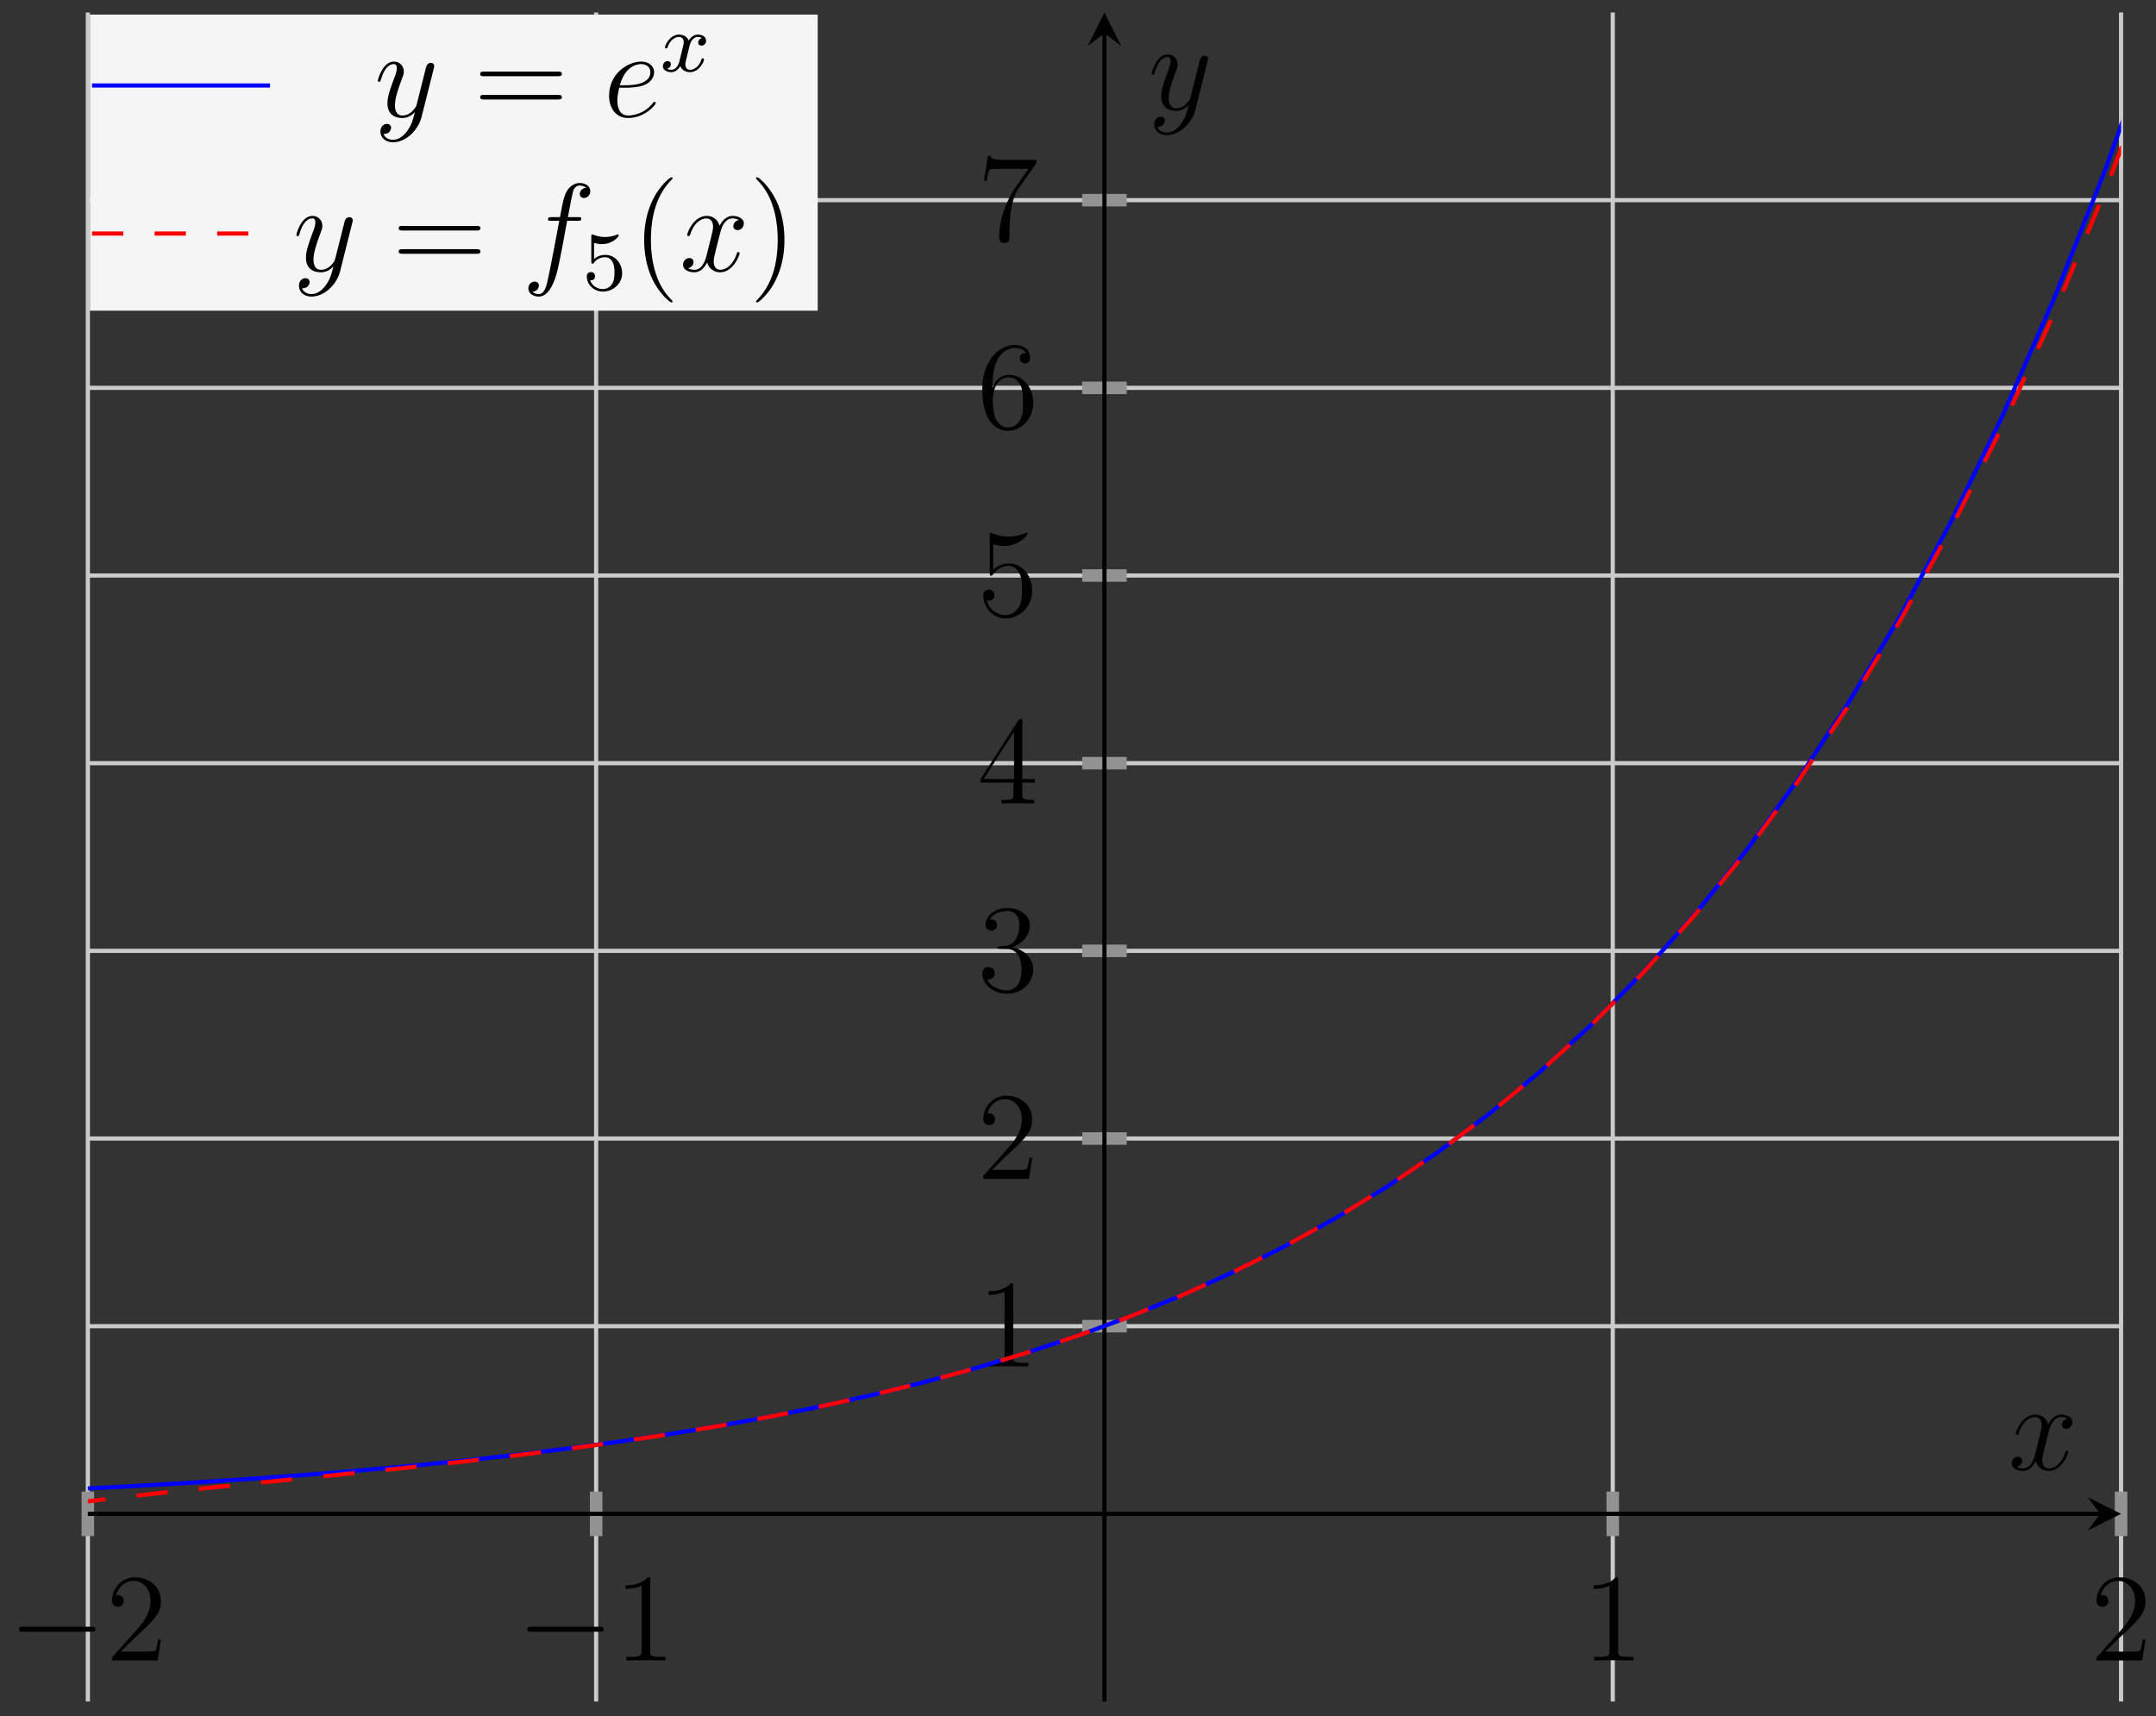 <svg xmlns="http://www.w3.org/2000/svg" xmlns:xlink="http://www.w3.org/1999/xlink" version="1.1" width="206" height="164" viewBox="0 0 206 164">
<rect x="0" y="0" width="206" height="164" fill="#333333" stroke="none"/>
<defs>
<path id="font_1_1" d="M.659 .23C.676 .23 .694 .23 .694 .25 .694 .27 .676 .27 .659 .27H.118C.101 .27 .083 .27 .083 .25 .083 .23 .101 .23 .118 .23H.659Z"/>
<path id="font_2_4" d="M.44 .168H.418C.415 .151 .407 .096 .397 .08 .39 .071 .333 .071 .303 .071H.118C.145 .094 .206 .158 .232 .182 .384 .322 .44 .374 .44 .473 .44 .588 .349 .665 .233 .665 .117 .665 .049 .566 .049 .48 .049 .429 .093 .429 .096 .429 .117 .429 .143 .444 .143 .476 .143 .504 .124 .523 .096 .523 .087 .523 .085 .523 .082 .522 .101 .59 .155 .636 .22 .636 .305 .636 .357 .565 .357 .473 .357 .388 .308 .314 .251 .25L.049 .024V0H.414L.44 .168Z"/>
<path id="font_2_3" d="M.288 .641C.288 .664 .288 .665 .268 .665 .244 .638 .194 .601 .091 .601V.572C.114 .572 .164 .572 .219 .598V.077C.219 .041 .216 .029 .128 .029H.097V0C.124 .002 .221 .002 .254 .002 .287 .002 .383 .002 .41 0V.029H.379C.291 .029 .288 .041 .288 .077V.641Z"/>
<path id="font_2_5" d="M.184 .359C.167 .358 .163 .357 .163 .348 .163 .338 .168 .338 .186 .338H.232C.317 .338 .355 .268 .355 .172 .355 .041 .287 .006 .238 .006 .19 .006 .108 .029 .079 .095 .111 .09 .14 .108 .14 .144 .14 .173 .119 .193 .091 .193 .067 .193 .041 .179 .041 .141 .041 .052 .13-.021 .241-.021 .36-.021 .448 .07 .448 .171 .448 .263 .374 .335 .278 .352 .365 .377 .421 .45 .421 .528 .421 .607 .339 .665 .242 .665 .142 .665 .068 .604 .068 .531 .068 .491 .099 .483 .114 .483 .135 .483 .159 .498 .159 .528 .159 .56 .135 .574 .113 .574 .107 .574 .105 .574 .102 .573 .14 .641 .234 .641 .239 .641 .272 .641 .337 .626 .337 .528 .337 .509 .334 .453 .305 .41 .275 .366 .241 .363 .214 .362L.184 .359Z"/>
<path id="font_2_6" d="M.361 .651C.361 .67 .361 .675 .347 .675 .339 .675 .336 .675 .328 .663L.027 .196V.167H.29V.076C.29 .039 .288 .029 .215 .029H.195V0C.218 .002 .297 .002 .325 .002 .353 .002 .433 .002 .456 0V.029H.436C.364 .029 .361 .039 .361 .076V.167H.462V.196H.361V.651M.295 .573V.196H.052L.295 .573Z"/>
<path id="font_2_7" d="M.128 .573C.171 .559 .206 .558 .217 .558 .33 .558 .402 .641 .402 .655 .402 .659 .4 .664 .394 .664 .392 .664 .39 .664 .381 .66 .325 .636 .277 .633 .251 .633 .185 .633 .138 .653 .119 .661 .112 .664 .11 .664 .109 .664 .101 .664 .101 .658 .101 .642V.345C.101 .327 .101 .321 .113 .321 .118 .321 .119 .322 .129 .334 .157 .375 .204 .399 .254 .399 .307 .399 .333 .35 .341 .333 .358 .294 .359 .245 .359 .207 .359 .169 .359 .112 .331 .067 .309 .031 .27 .006 .226 .006 .16 .006 .095 .051 .077 .124 .082 .122 .088 .121 .093 .121 .11 .121 .137 .131 .137 .165 .137 .193 .118 .209 .093 .209 .075 .209 .049 .2 .049 .161 .049 .076 .117-.021 .228-.021 .341-.021 .44 .074 .44 .201 .44 .32 .36 .419 .255 .419 .198 .419 .154 .394 .128 .366V.573Z"/>
<path id="font_2_8" d="M.123 .348C.123 .601 .246 .641 .3 .641 .336 .641 .372 .63 .391 .6 .379 .6 .341 .6 .341 .559 .341 .537 .356 .518 .382 .518 .407 .518 .424 .533 .424 .562 .424 .614 .386 .665 .299 .665 .173 .665 .041 .536 .041 .316 .041 .041 .161-.021 .246-.021 .355-.021 .448 .074 .448 .204 .448 .337 .355 .426 .255 .426 .166 .426 .133 .349 .123 .321V.348M.246 .006C.183 .006 .153 .062 .144 .083 .135 .109 .125 .158 .125 .228 .125 .307 .161 .406 .251 .406 .306 .406 .335 .369 .35 .335 .366 .298 .366 .248 .366 .205 .366 .154 .366 .109 .347 .071 .322 .023 .286 .006 .246 .006Z"/>
<path id="font_2_9" d="M.475 .621V.644H.234C.113 .644 .111 .657 .107 .676H.085L.054 .476H.076C.079 .494 .088 .556 .101 .567 .109 .573 .184 .573 .198 .573H.41L.304 .421C.277 .382 .176 .218 .176 .03 .176 .019 .176-.021 .217-.021 .259-.021 .259 .018 .259 .031V.081C.259 .23 .283 .346 .33 .413L.475 .621Z"/>
<clipPath id="clip_3">
<path transform="matrix(1,0,0,-1,-137.309,365.826)" d="M145.702 203.234H339.971V364.631H145.702Z"/>
</clipPath>
<path id="font_4_3" d="M.474 .408C.442 .402 .43 .378 .43 .359 .43 .335 .449 .327 .463 .327 .493 .327 .514 .353 .514 .38 .514 .422 .466 .441 .424 .441 .363 .441 .329 .381 .32 .362 .297 .437 .235 .441 .217 .441 .115 .441 .061 .31 .061 .288 .061 .284 .065 .279 .072 .279 .08 .279 .082 .285 .084 .289 .118 .4 .185 .421 .214 .421 .259 .421 .268 .379 .268 .355 .268 .333 .262 .31 .25 .262L.216 .125C.201 .065 .172 .01 .119 .01 .114 .01 .089 .01 .068 .023 .104 .03 .112 .06 .112 .072 .112 .092 .097 .104 .078 .104 .054 .104 .028 .083 .028 .051 .028 .009 .075-.01 .118-.01 .166-.01 .2 .028 .221 .069 .237 .01 .287-.01 .324-.01 .426-.01 .48 .121 .48 .143 .48 .148 .476 .152 .47 .152 .461 .152 .46 .147 .457 .139 .43 .051 .372 .01 .327 .01 .292 .01 .273 .036 .273 .077 .273 .099 .277 .115 .293 .181L.328 .317C.343 .377 .377 .421 .423 .421 .425 .421 .453 .421 .474 .408Z"/>
<path id="font_4_4" d="M.263-.112C.236-.15 .197-.184 .148-.184 .136-.184 .088-.182 .073-.136 .076-.137 .081-.137 .083-.137 .113-.137 .133-.111 .133-.088 .133-.065 .114-.057 .099-.057 .083-.057 .048-.069 .048-.118 .048-.169 .091-.204 .148-.204 .248-.204 .349-.112 .377-.001L.475 .389C.476 .394 .478 .4 .478 .406 .478 .421 .466 .431 .451 .431 .442 .431 .421 .427 .413 .397L.339 .103C.334 .085 .334 .083 .326 .072 .306 .044 .273 .01 .225 .01 .169 .01 .164 .065 .164 .092 .164 .149 .191 .226 .218 .298 .229 .327 .235 .341 .235 .361 .235 .403 .205 .441 .156 .441 .064 .441 .027 .296 .027 .288 .027 .284 .031 .279 .038 .279 .047 .279 .048 .283 .052 .297 .076 .381 .114 .421 .153 .421 .162 .421 .179 .421 .179 .388 .179 .362 .168 .333 .153 .295 .104 .164 .104 .131 .104 .107 .104 .012 .172-.01 .222-.01 .251-.01 .287-.001 .322 .036L.323 .035C.308-.024 .298-.063 .263-.112Z"/>
<path id="font_2_10" d="M.675 .324C.689 .324 .707 .324 .707 .342 .707 .361 .69 .361 .675 .361H.086C.072 .361 .054 .361 .054 .343 .054 .324 .071 .324 .086 .324H.675M.675 .138C.689 .138 .707 .138 .707 .156 .707 .175 .69 .175 .675 .175H.086C.072 .175 .054 .175 .054 .157 .054 .138 .071 .138 .086 .138H.675Z"/>
<path id="font_4_1" d="M.179 .232C.206 .232 .274 .234 .322 .252 .398 .281 .405 .339 .405 .357 .405 .401 .367 .441 .301 .441 .196 .441 .045 .346 .045 .168 .045 .063 .105-.01 .196-.01 .332-.01 .418 .096 .418 .109 .418 .115 .412 .12 .408 .12 .405 .12 .404 .119 .395 .11 .331 .025 .236 .01 .198 .01 .141 .01 .111 .055 .111 .129 .111 .143 .111 .168 .126 .232H.179M.131 .252C.174 .406 .269 .421 .301 .421 .345 .421 .375 .395 .375 .357 .375 .252 .215 .252 .173 .252H.131Z"/>
<path id="font_5_1" d="M.501 .399C.457 .388 .455 .349 .455 .345 .455 .323 .472 .308 .494 .308 .516 .308 .55 .325 .55 .368 .55 .425 .487 .441 .45 .441 .403 .441 .365 .408 .342 .369 .32 .422 .268 .441 .227 .441 .118 .441 .057 .316 .057 .288 .057 .279 .064 .275 .072 .275 .084 .275 .086 .28 .089 .292 .112 .365 .172 .413 .224 .413 .263 .413 .282 .385 .282 .349 .282 .329 .27 .283 .262 .251 .255 .222 .233 .133 .228 .114 .214 .06 .178 .018 .133 .018 .129 .018 .103 .018 .082 .032 .128 .043 .128 .085 .128 .086 .128 .109 .11 .123 .088 .123 .061 .123 .032 .1 .032 .062 .032 .016 .081-.01 .132-.01 .185-.01 .222 .03 .24 .062 .262 .013 .308-.01 .356-.01 .465-.01 .525 .115 .525 .143 .525 .153 .517 .156 .51 .156 .498 .156 .496 .149 .493 .139 .473 .072 .416 .018 .358 .018 .325 .018 .301 .04 .301 .082 .301 .102 .307 .125 .321 .181 .328 .211 .35 .299 .355 .318 .369 .37 .404 .413 .449 .413 .454 .413 .48 .413 .501 .399Z"/>
<path id="font_4_2" d="M.446 .402C.466 .402 .474 .402 .474 .421 .474 .431 .466 .431 .448 .431H.367C.386 .534 .4 .605 .408 .637 .414 .661 .435 .684 .461 .684 .482 .684 .503 .675 .513 .666 .474 .662 .462 .633 .462 .616 .462 .596 .477 .584 .496 .584 .516 .584 .546 .601 .546 .639 .546 .681 .504 .704 .46 .704 .417 .704 .375 .672 .355 .633 .337 .598 .327 .562 .304 .431H.237C.218 .431 .208 .431 .208 .413 .208 .402 .214 .402 .234 .402H.298C.28 .309 .239 .083 .216-.024 .199-.111 .184-.184 .134-.184 .131-.184 .102-.184 .084-.165 .135-.161 .135-.117 .135-.116 .135-.096 .12-.084 .101-.084 .081-.084 .051-.101 .051-.139 .051-.182 .095-.204 .134-.204 .236-.204 .278-.021 .289 .029 .307 .106 .356 .372 .361 .402H.446Z"/>
<path id="font_6_1" d="M.14 .562C.153 .558 .193 .548 .235 .548 .36 .548 .436 .636 .436 .651 .436 .662 .429 .665 .424 .665 .422 .665 .42 .665 .411 .66 .372 .645 .326 .633 .272 .633 .213 .633 .164 .648 .133 .66 .123 .665 .121 .665 .12 .665 .107 .665 .107 .654 .107 .636V.343C.107 .325 .107 .313 .123 .313 .131 .313 .134 .317 .139 .325 .151 .34 .189 .391 .274 .391 .33 .391 .357 .345 .366 .326 .383 .29 .385 .244 .385 .205 .385 .168 .384 .114 .356 .07 .337 .04 .297 .009 .244 .009 .179 .009 .115 .05 .092 .115 .095 .114 .101 .114 .102 .114 .13 .114 .152 .132 .152 .163 .152 .2 .123 .213 .103 .213 .085 .213 .053 .203 .053 .16 .053 .07 .131-.021 .246-.021 .371-.021 .477 .076 .477 .2 .477 .316 .393 .419 .275 .419 .225 .419 .178 .403 .14 .369V.562Z"/>
<path id="font_2_1" d="M.325-.243C.325-.24 .325-.238 .308-.221 .208-.12 .152 .045 .152 .249 .152 .443 .199 .61 .315 .728 .325 .737 .325 .739 .325 .742 .325 .748 .32 .75 .316 .75 .303 .75 .221 .678 .172 .58 .121 .479 .098 .372 .098 .249 .098 .16 .112 .041 .164-.066 .223-.186 .305-.251 .316-.251 .32-.251 .325-.249 .325-.243Z"/>
<path id="font_2_2" d="M.282 .249C.282 .325 .272 .449 .216 .565 .157 .685 .075 .75 .064 .75 .06 .75 .055 .748 .055 .742 .055 .739 .055 .737 .072 .72 .172 .619 .228 .454 .228 .25 .228 .056 .181-.111 .065-.229 .055-.238 .055-.24 .055-.243 .055-.249 .06-.251 .064-.251 .077-.251 .159-.179 .208-.081 .259 .021 .282 .129 .282 .249Z"/>
</defs>
<path transform="matrix(1,0,0,-1,-137.309,365.826)" stroke-width=".399" stroke-linecap="butt" stroke-miterlimit="10" stroke-linejoin="miter" fill="none" stroke="#cbcbcb" d="M145.702 203.234V364.631M194.269 203.234V364.631M291.404 203.234V364.631M339.971 203.234V364.631"/>
<path transform="matrix(1,0,0,-1,-137.309,365.826)" stroke-width=".399" stroke-linecap="butt" stroke-miterlimit="10" stroke-linejoin="miter" fill="none" stroke="#cbcbcb" d="M145.702 239.1H339.971M145.702 257.033H339.971M145.702 274.966H339.971M145.702 292.899H339.971M145.702 310.832H339.971M145.702 328.765H339.971M145.702 346.698H339.971"/>
<path transform="matrix(1,0,0,-1,-137.309,365.826)" stroke-width="1.196" stroke-linecap="butt" stroke-miterlimit="10" stroke-linejoin="miter" fill="none" stroke="#929292" d="M145.702 219.042V223.293M194.269 219.042V223.293M291.404 219.042V223.293M339.971 219.042V223.293"/>
<path transform="matrix(1,0,0,-1,-137.309,365.826)" stroke-width="1.196" stroke-linecap="butt" stroke-miterlimit="10" stroke-linejoin="miter" fill="none" stroke="#929292" d="M240.711 239.1H244.962M240.711 257.033H244.962M240.711 274.966H244.962M240.711 292.899H244.962M240.711 310.832H244.962M240.711 328.765H244.962M240.711 346.698H244.962"/>
<path transform="matrix(1,0,0,-1,-137.309,365.826)" stroke-width=".399" stroke-linecap="butt" stroke-miterlimit="10" stroke-linejoin="miter" fill="none" stroke="#000000" d="M145.702 221.167H337.978"/>
<path transform="matrix(1,0,0,-1,200.669,144.659)" d="M1.993 0-1.196 1.594 0 0-1.196-1.594"/>
<path transform="matrix(1,0,0,-1,-137.309,365.826)" stroke-width=".399" stroke-linecap="butt" stroke-miterlimit="10" stroke-linejoin="miter" fill="none" stroke="#000000" d="M242.836 203.234V362.639"/>
<path transform="matrix(0,-1,-1,-0,105.527,3.187)" d="M1.993 0-1.196 1.594 0 0-1.196-1.594"/>
<use data-text="&#x2212;" xlink:href="#font_1_1" transform="matrix(11.955,0,0,-11.955,.817,158.672)"/>
<use data-text="2" xlink:href="#font_2_4" transform="matrix(11.955,0,0,-11.955,10.115,158.672)"/>
<use data-text="&#x2212;" xlink:href="#font_1_1" transform="matrix(11.955,0,0,-11.955,49.384,158.672)"/>
<use data-text="1" xlink:href="#font_2_3" transform="matrix(11.955,0,0,-11.955,58.682,158.672)"/>
<use data-text="1" xlink:href="#font_2_3" transform="matrix(11.955,0,0,-11.955,151.168,158.672)"/>
<use data-text="2" xlink:href="#font_2_4" transform="matrix(11.955,0,0,-11.955,199.735,158.672)"/>
<use data-text="1" xlink:href="#font_2_3" transform="matrix(11.955,0,0,-11.955,93.365,130.578)"/>
<use data-text="2" xlink:href="#font_2_4" transform="matrix(11.955,0,0,-11.955,93.365,112.645)"/>
<use data-text="3" xlink:href="#font_2_5" transform="matrix(11.955,0,0,-11.955,93.365,94.712)"/>
<use data-text="4" xlink:href="#font_2_6" transform="matrix(11.955,0,0,-11.955,93.365,76.779)"/>
<use data-text="5" xlink:href="#font_2_7" transform="matrix(11.955,0,0,-11.955,93.365,58.846)"/>
<use data-text="6" xlink:href="#font_2_8" transform="matrix(11.955,0,0,-11.955,93.365,40.913)"/>
<use data-text="7" xlink:href="#font_2_9" transform="matrix(11.955,0,0,-11.955,93.365,22.98)"/>
<g clip-path="url(#clip_3)">
<path transform="matrix(1,0,0,-1,-137.309,365.826)" stroke-width=".399" stroke-linecap="butt" stroke-miterlimit="10" stroke-linejoin="miter" fill="none" stroke="#0000ff" d="M0 221.288 4.905 221.301 9.811 221.315 14.716 221.331 19.621 221.349 24.526 221.368 29.432 221.389 34.337 221.413 39.242 221.439 44.148 221.467 49.053 221.499 53.958 221.534 58.863 221.573 63.769 221.617 68.674 221.664 73.579 221.717 78.485 221.776 83.39 221.84 88.295 221.912 93.2 221.991 98.106 222.078 103.011 222.175 107.916 222.282 112.822 222.401 117.727 222.532 122.632 222.677 127.537 222.837 132.443 223.015 137.348 223.21 142.253 223.427 147.159 223.668 152.064 223.933 156.969 224.227 161.874 224.554 166.78 224.914 171.685 225.313 176.59 225.752 181.495 226.24 186.401 226.778 191.306 227.375 196.211 228.035 201.117 228.765 206.022 229.573 210.927 230.466 215.832 231.454 220.738 232.547 225.643 233.757 230.548 235.094 235.454 236.574 240.359 238.211 245.264 240.019 250.17 242.022 255.075 244.239 259.98 246.69 264.885 249.402 269.791 252.403 274.696 255.723 279.601 259.395 284.507 263.457 289.412 267.951 294.317 272.924 299.222 278.423 304.128 284.508 309.033 291.239 313.938 298.685 318.844 306.924 323.749 316.037 328.654 326.119 333.559 337.272 338.465 349.61 343.37 363.262 348.275 378.363 353.181 395.064 358.086 413.549 362.991 433.996 367.896 456.611 372.802 481.63 377.707 509.306 382.612 539.926 387.518 573.807 392.423 611.281 397.328 652.732 402.233 698.59 407.139 749.333 412.044 805.467 416.949 867.571 421.854 936.245 426.76 1012.234 431.665 1096.32 436.57 1189.306 441.476 1292.207 446.381 1406.017 451.286 1531.934 456.191 1671.23 461.097 1825.332 466.002 1995.839 470.907 2184.452 475.813 2393.067 480.718 2623.847 485.623 2879.23"/>
<path transform="matrix(1,0,0,-1,-137.309,365.826)" stroke-width=".399" stroke-linecap="butt" stroke-dasharray="2.989,2.989" stroke-miterlimit="10" stroke-linejoin="miter" fill="none" stroke="#ff0000" d="M0 0 4.905 23.74 9.811 45.359 14.716 65.027 19.621 82.855 24.526 99.017 29.432 113.618 34.337 126.779 39.242 138.606 44.148 149.209 49.053 158.694 53.958 167.15 58.863 174.664 63.769 181.326 68.674 187.212 73.579 192.393 78.485 196.939 83.39 200.914 88.295 204.383 93.2 207.393 98.106 209.997 103.011 212.248 107.916 214.182 112.822 215.842 117.727 217.265 122.632 218.489 127.537 219.538 132.443 220.444 137.348 221.23 142.253 221.922 147.159 222.54 152.064 223.101 156.969 223.624 161.874 224.124 166.78 224.614 171.685 225.109 176.59 225.618 181.495 226.154 186.401 226.725 191.306 227.343 196.211 228.017 201.117 228.754 206.022 229.567 210.927 230.462 215.832 231.451 220.738 232.545 225.643 233.754 230.548 235.092 235.454 236.571 240.359 238.209 245.264 240.019 250.17 242.023 255.075 244.239 259.98 246.692 264.885 249.404 269.791 252.405 274.696 255.723 279.601 259.392 284.507 263.449 289.412 267.933 294.317 272.886 299.222 278.356 304.128 284.392 309.033 291.05 313.938 298.387 318.844 306.466 323.749 315.357 328.654 325.13 333.559 335.864 338.465 347.641 343.37 360.549 348.275 374.68 353.181 390.134 358.086 407.02 362.991 425.446 367.896 445.526 372.802 467.391 377.707 491.164 382.612 516.994 387.518 545.012 392.423 575.378 397.328 608.247 402.233 643.794 407.139 682.184 412.044 723.604 416.949 768.247 421.854 816.309 426.76 867.995 431.665 923.527 436.57 983.13 441.476 1047.036 446.381 1115.488 451.286 1188.746 456.191 1267.063 461.097 1350.723 466.002 1440.002 470.907 1535.188 475.813 1636.58 480.718 1744.527 485.623 1859.313"/>
</g>
<use data-text="x" xlink:href="#font_4_3" transform="matrix(11.955,0,0,-11.955,191.873,140.443)"/>
<use data-text="y" xlink:href="#font_4_4" transform="matrix(11.955,0,0,-11.955,109.711,10.474)"/>
<path transform="matrix(1,0,0,-1,-137.309,365.826)" d="M145.901 336.139H215.436V364.432H145.901Z" fill="#f5f5f5"/>
<path transform="matrix(1,0,0,-1,8.791,8.169)" stroke-width=".399" stroke-linecap="butt" stroke-miterlimit="10" stroke-linejoin="miter" fill="none" stroke="#0000ff" d="M0 0H8.504 17.008"/>
<use data-text="y" xlink:href="#font_4_4" transform="matrix(11.955,0,0,-11.955,35.775,11.157)"/>
<use data-text="=" xlink:href="#font_2_10" transform="matrix(11.955,0,0,-11.955,45.232,11.157)"/>
<use data-text="e" xlink:href="#font_4_1" transform="matrix(11.955,0,0,-11.955,57.658,11.157)"/>
<use data-text="x" xlink:href="#font_5_1" transform="matrix(7.97,0,0,-7.97,63.083,6.818)"/>
<path transform="matrix(1,0,0,-1,8.791,22.315)" stroke-width=".399" stroke-linecap="butt" stroke-dasharray="2.989,2.989" stroke-miterlimit="10" stroke-linejoin="miter" fill="none" stroke="#ff0000" d="M0 0H8.504 17.008"/>
<use data-text="y" xlink:href="#font_4_4" transform="matrix(11.955,0,0,-11.955,27.991,25.902)"/>
<use data-text="=" xlink:href="#font_2_10" transform="matrix(11.955,0,0,-11.955,37.448,25.902)"/>
<use data-text="f" xlink:href="#font_4_2" transform="matrix(11.955,0,0,-11.955,49.874,25.902)"/>
<use data-text="5" xlink:href="#font_6_1" transform="matrix(7.97,0,0,-7.97,55.644,27.695)"/>
<use data-text="(" xlink:href="#font_2_1" transform="matrix(11.955,0,0,-11.955,60.376,25.902)"/>
<use data-text="x" xlink:href="#font_4_3" transform="matrix(11.955,0,0,-11.955,64.929,25.902)"/>
<use data-text=")" xlink:href="#font_2_2" transform="matrix(11.955,0,0,-11.955,71.581,25.902)"/>
</svg>
